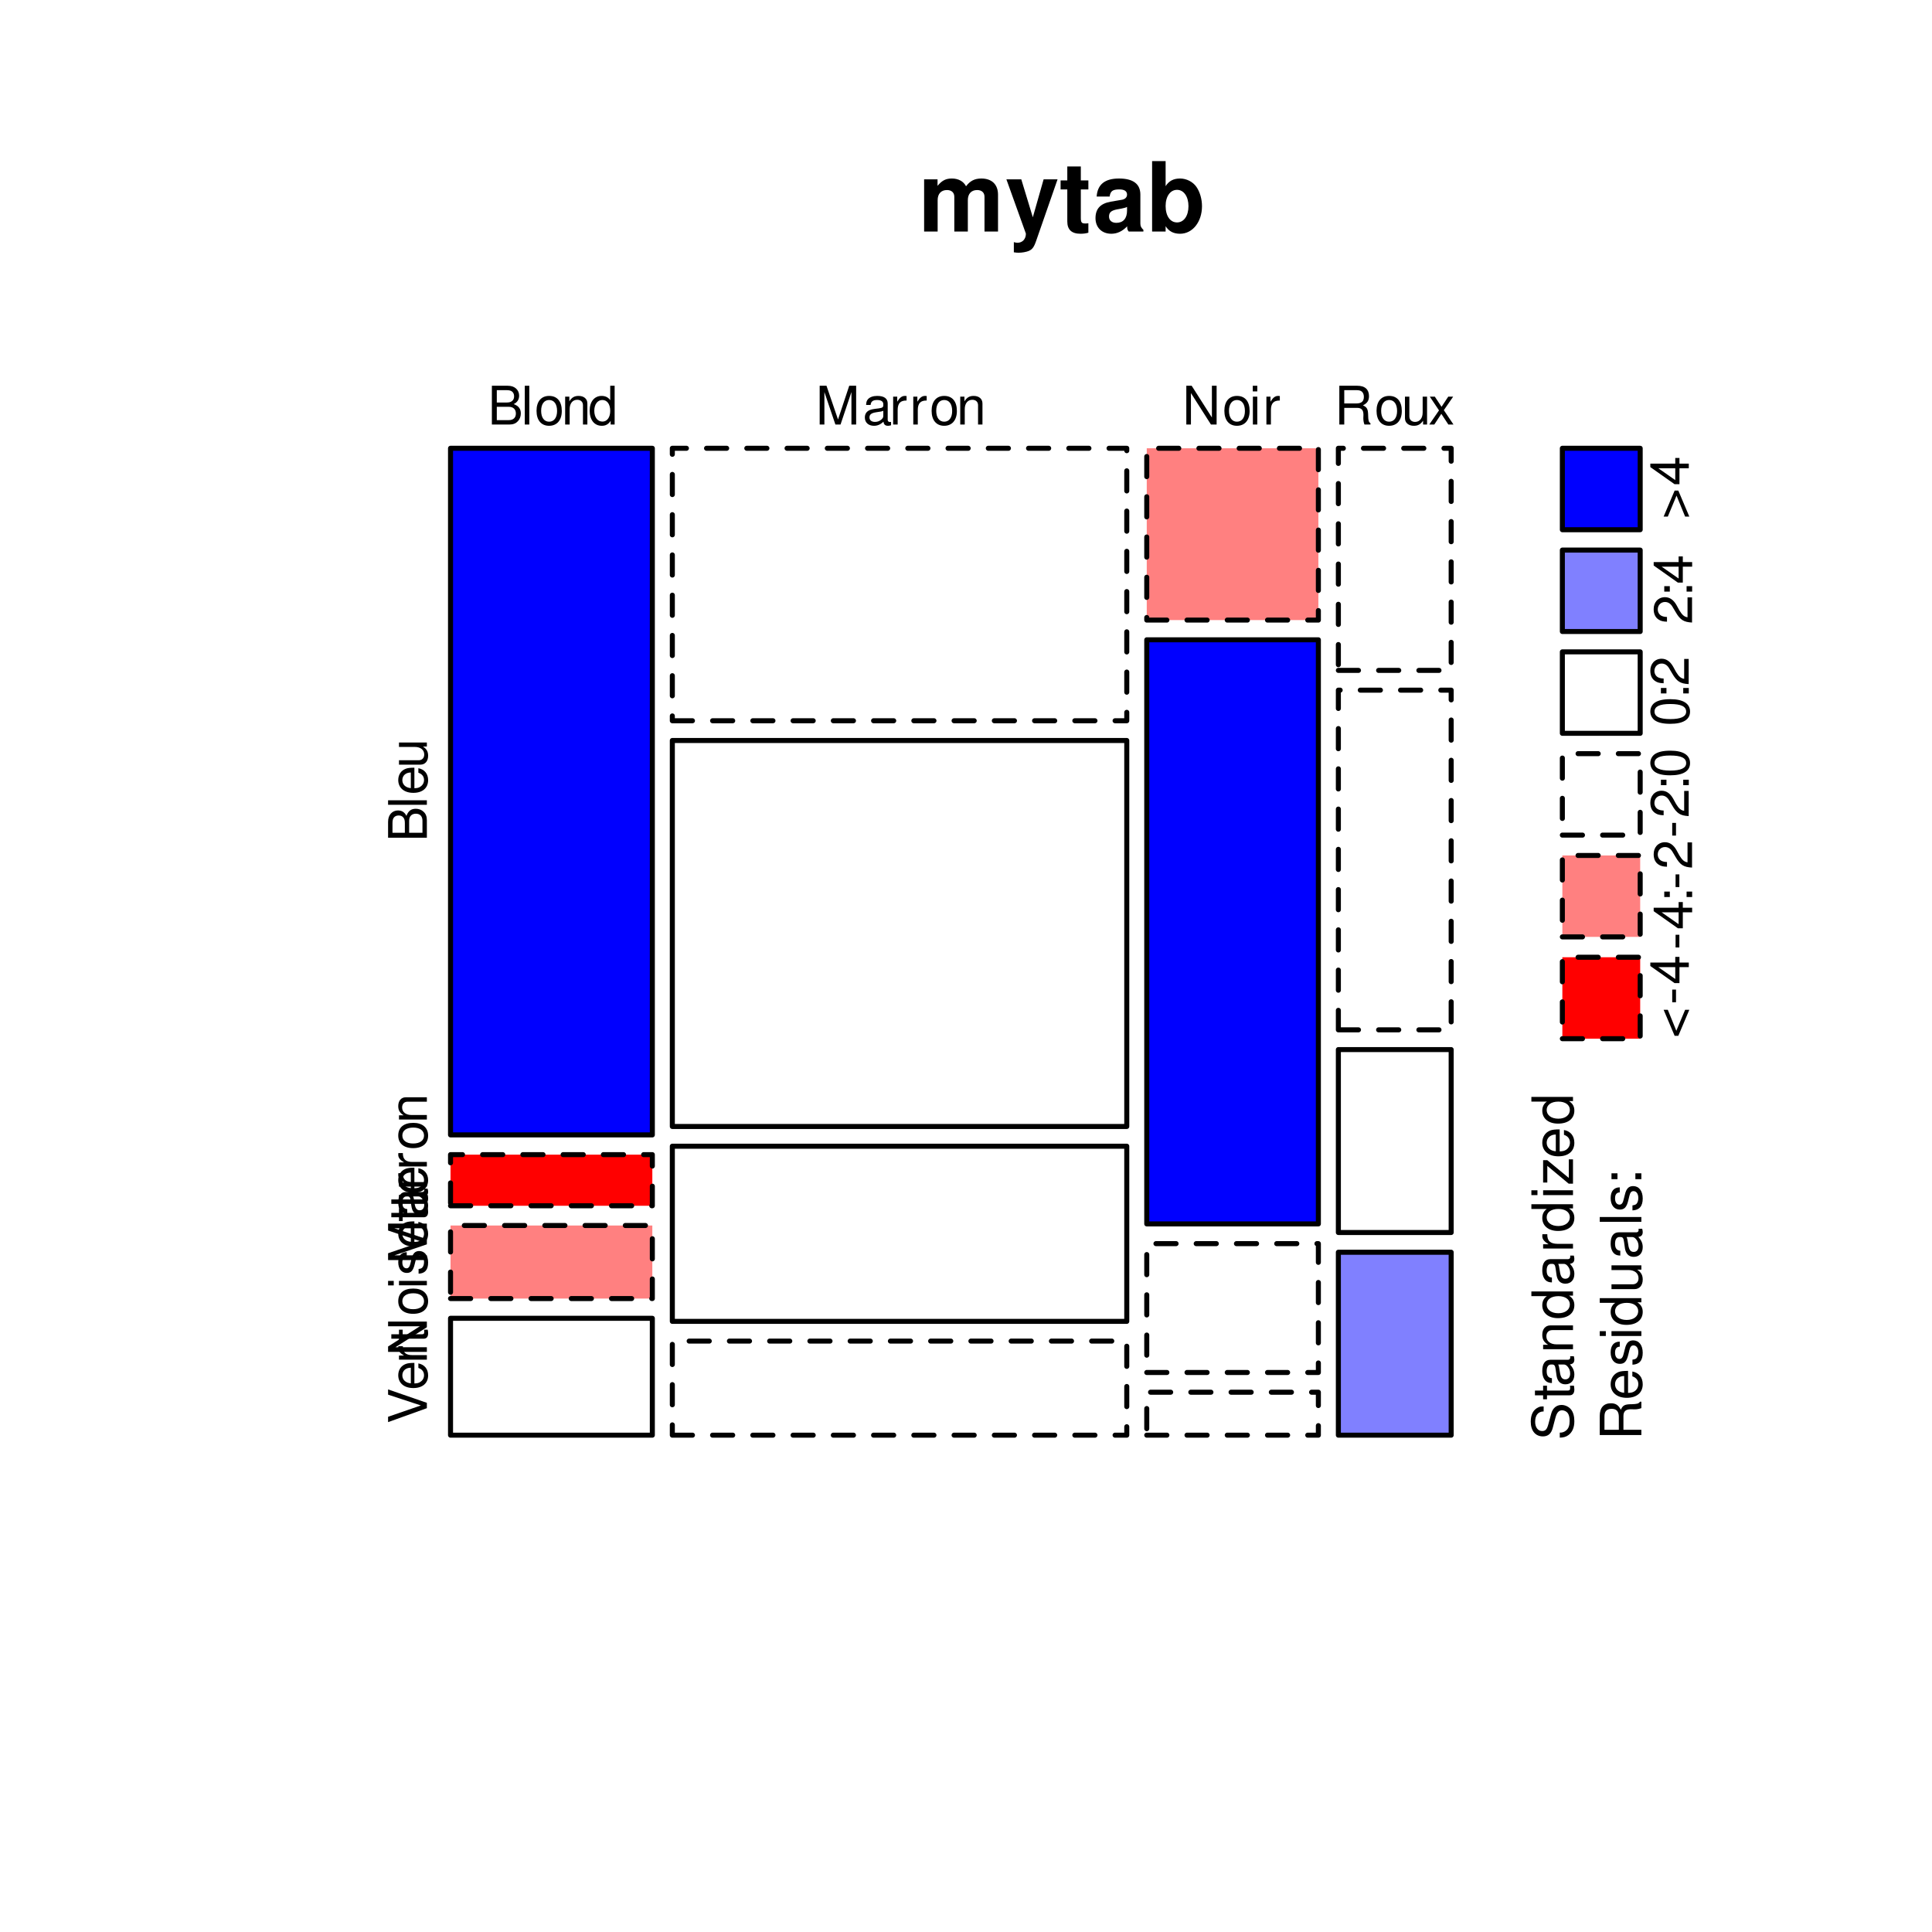 <?xml version="1.0" encoding="UTF-8"?>
<svg xmlns="http://www.w3.org/2000/svg" xmlns:xlink="http://www.w3.org/1999/xlink" width="288pt" height="288pt" viewBox="0 0 288 288" version="1.1">
<defs>
<g>
<symbol overflow="visible" id="glyph0-0">
<path style="stroke:none;" d=""/>
</symbol>
<symbol overflow="visible" id="glyph0-1">
<path style="stroke:none;" d="M -4.375 -5.062 C -4.797 -5.062 -4.922 -5.047 -5.203 -4.906 C -5.922 -4.562 -6.297 -3.844 -6.297 -2.797 C -6.297 -1.438 -5.609 -0.594 -4.484 -0.594 C -3.719 -0.594 -3.25 -1 -3.031 -1.812 L -2.625 -3.344 C -2.422 -4.141 -2.109 -4.484 -1.625 -4.484 C -1.297 -4.484 -0.953 -4.312 -0.766 -4.047 C -0.594 -3.797 -0.5 -3.406 -0.5 -2.906 C -0.5 -2.234 -0.656 -1.781 -1.016 -1.484 C -1.297 -1.25 -1.594 -1.141 -1.969 -1.156 L -1.969 -0.406 C -1.406 -0.422 -1.031 -0.531 -0.688 -0.781 C -0.109 -1.203 0.203 -1.906 0.203 -2.859 C 0.203 -3.594 0.031 -4.203 -0.281 -4.594 C -0.609 -5.016 -1.172 -5.281 -1.703 -5.281 C -2.469 -5.281 -3.031 -4.797 -3.25 -3.969 L -3.672 -2.406 C -3.875 -1.656 -4.109 -1.391 -4.594 -1.391 C -5.219 -1.391 -5.641 -1.938 -5.641 -2.766 C -5.641 -3.75 -5.188 -4.312 -4.375 -4.312 Z M -4.375 -5.062 "/>
</symbol>
<symbol overflow="visible" id="glyph0-2">
<path style="stroke:none;" d="M -4.453 -2.156 L -4.453 -1.422 L -5.672 -1.422 L -5.672 -0.719 L -4.453 -0.719 L -4.453 -0.125 L -3.875 -0.125 L -3.875 -0.719 L -0.516 -0.719 C -0.047 -0.719 0.203 -1.031 0.203 -1.578 C 0.203 -1.766 0.172 -1.922 0.141 -2.156 L -0.453 -2.156 C -0.438 -2.062 -0.422 -1.969 -0.422 -1.812 C -0.422 -1.516 -0.516 -1.422 -0.828 -1.422 L -3.875 -1.422 L -3.875 -2.156 Z M -4.453 -2.156 "/>
</symbol>
<symbol overflow="visible" id="glyph0-3">
<path style="stroke:none;" d="M -0.422 -4.547 C -0.406 -4.469 -0.406 -4.438 -0.406 -4.391 C -0.406 -4.141 -0.531 -4.016 -0.75 -4.016 L -3.359 -4.016 C -4.156 -4.016 -4.578 -3.438 -4.578 -2.344 C -4.578 -1.688 -4.391 -1.172 -4.062 -0.859 C -3.828 -0.656 -3.578 -0.562 -3.141 -0.547 L -3.141 -1.266 C -3.688 -1.328 -3.922 -1.656 -3.922 -2.312 C -3.922 -2.953 -3.688 -3.312 -3.266 -3.312 L -3.078 -3.312 C -2.766 -3.297 -2.656 -3.141 -2.578 -2.562 C -2.453 -1.562 -2.422 -1.406 -2.312 -1.141 C -2.094 -0.625 -1.703 -0.359 -1.125 -0.359 C -0.312 -0.359 0.203 -0.922 0.203 -1.812 C 0.203 -2.375 0 -2.828 -0.453 -3.328 C 0 -3.391 0.203 -3.609 0.203 -4.062 C 0.203 -4.219 0.172 -4.312 0.125 -4.547 Z M -1.406 -3.312 C -1.172 -3.312 -1.016 -3.234 -0.828 -3.031 C -0.562 -2.734 -0.422 -2.391 -0.422 -1.969 C -0.422 -1.422 -0.688 -1.094 -1.141 -1.094 C -1.609 -1.094 -1.844 -1.406 -1.953 -2.172 C -2.062 -2.922 -2.094 -3.062 -2.203 -3.312 Z M -1.406 -3.312 "/>
</symbol>
<symbol overflow="visible" id="glyph0-4">
<path style="stroke:none;" d="M -4.453 -0.594 L 0 -0.594 L 0 -1.312 L -2.453 -1.312 C -3.359 -1.312 -3.969 -1.781 -3.969 -2.516 C -3.969 -3.078 -3.625 -3.438 -3.078 -3.438 L 0 -3.438 L 0 -4.141 L -3.359 -4.141 C -4.109 -4.141 -4.578 -3.594 -4.578 -2.734 C -4.578 -2.062 -4.328 -1.641 -3.703 -1.25 L -4.453 -1.25 Z M -4.453 -0.594 "/>
</symbol>
<symbol overflow="visible" id="glyph0-5">
<path style="stroke:none;" d="M -6.203 -4.203 L -6.203 -3.5 L -3.891 -3.5 C -4.344 -3.203 -4.578 -2.734 -4.578 -2.141 C -4.578 -0.984 -3.656 -0.219 -2.234 -0.219 C -0.734 -0.219 0.203 -0.953 0.203 -2.156 C 0.203 -2.766 -0.031 -3.203 -0.594 -3.578 L 0 -3.578 L 0 -4.203 Z M -3.922 -2.25 C -3.922 -3.016 -3.25 -3.5 -2.172 -3.5 C -1.141 -3.5 -0.469 -3.016 -0.469 -2.266 C -0.469 -1.484 -1.156 -0.953 -2.188 -0.953 C -3.234 -0.953 -3.922 -1.484 -3.922 -2.25 Z M -3.922 -2.25 "/>
</symbol>
<symbol overflow="visible" id="glyph0-6">
<path style="stroke:none;" d="M -4.453 -0.594 L 0 -0.594 L 0 -1.297 L -2.312 -1.297 C -3.391 -1.312 -3.859 -1.75 -3.828 -2.734 L -4.562 -2.734 C -4.578 -2.609 -4.578 -2.547 -4.578 -2.453 C -4.578 -2 -4.312 -1.656 -3.641 -1.234 L -4.453 -1.234 Z M -4.453 -0.594 "/>
</symbol>
<symbol overflow="visible" id="glyph0-7">
<path style="stroke:none;" d="M -4.453 -1.281 L -4.453 -0.562 L 0 -0.562 L 0 -1.281 Z M -6.203 -1.281 L -6.203 -0.562 L -5.297 -0.562 L -5.297 -1.281 Z M -6.203 -1.281 "/>
</symbol>
<symbol overflow="visible" id="glyph0-8">
<path style="stroke:none;" d="M -4.453 -3.766 L -4.453 -0.438 L -3.828 -0.438 L -3.828 -2.922 L -0.641 -0.266 L 0 -0.266 L 0 -3.891 L -0.625 -3.891 L -0.625 -1.125 L -3.828 -3.766 Z M -4.453 -3.766 "/>
</symbol>
<symbol overflow="visible" id="glyph0-9">
<path style="stroke:none;" d="M -1.984 -4.359 C -2.672 -4.359 -3.078 -4.312 -3.406 -4.188 C -4.141 -3.891 -4.578 -3.219 -4.578 -2.375 C -4.578 -1.141 -3.641 -0.344 -2.172 -0.344 C -0.703 -0.344 0.203 -1.109 0.203 -2.359 C 0.203 -3.391 -0.375 -4.094 -1.344 -4.266 L -1.344 -3.547 C -0.766 -3.359 -0.453 -2.953 -0.453 -2.391 C -0.453 -1.938 -0.656 -1.562 -1.031 -1.312 C -1.297 -1.141 -1.547 -1.094 -1.984 -1.078 Z M -2.562 -1.094 C -3.391 -1.156 -3.922 -1.656 -3.922 -2.375 C -3.922 -3.094 -3.359 -3.594 -2.562 -3.594 Z M -2.562 -1.094 "/>
</symbol>
<symbol overflow="visible" id="glyph0-10">
<path style="stroke:none;" d="M -2.672 -1.578 L -2.672 -3.625 C -2.672 -4.328 -2.328 -4.641 -1.562 -4.641 L -1.016 -4.625 C -0.625 -4.625 -0.25 -4.703 0 -4.812 L 0 -5.766 L -0.203 -5.766 C -0.406 -5.469 -0.625 -5.422 -1.438 -5.391 C -2.469 -5.391 -2.766 -5.234 -3.062 -4.562 C -3.406 -5.25 -3.828 -5.531 -4.531 -5.531 C -5.609 -5.531 -6.203 -4.875 -6.203 -3.641 L -6.203 -0.797 L 0 -0.797 L 0 -1.578 Z M -3.359 -1.578 L -5.5 -1.578 L -5.5 -3.5 C -5.5 -3.938 -5.438 -4.188 -5.266 -4.391 C -5.078 -4.594 -4.797 -4.703 -4.438 -4.703 C -3.703 -4.703 -3.359 -4.328 -3.359 -3.5 Z M -3.359 -1.578 "/>
</symbol>
<symbol overflow="visible" id="glyph0-11">
<path style="stroke:none;" d="M -3.219 -3.719 C -4.094 -3.719 -4.578 -3.141 -4.578 -2.109 C -4.578 -1.078 -4.047 -0.406 -3.219 -0.406 C -2.531 -0.406 -2.188 -0.75 -1.938 -1.812 L -1.781 -2.469 C -1.656 -2.969 -1.484 -3.156 -1.172 -3.156 C -0.734 -3.156 -0.453 -2.75 -0.453 -2.125 C -0.453 -1.75 -0.562 -1.422 -0.75 -1.234 C -0.891 -1.125 -1.016 -1.078 -1.328 -1.031 L -1.328 -0.281 C -0.297 -0.328 0.203 -0.906 0.203 -2.062 C 0.203 -3.188 -0.359 -3.906 -1.219 -3.906 C -1.875 -3.906 -2.25 -3.531 -2.453 -2.641 L -2.625 -1.969 C -2.75 -1.391 -2.938 -1.141 -3.25 -1.141 C -3.672 -1.141 -3.922 -1.5 -3.922 -2.078 C -3.922 -2.656 -3.688 -2.953 -3.219 -2.969 Z M -3.219 -3.719 "/>
</symbol>
<symbol overflow="visible" id="glyph0-12">
<path style="stroke:none;" d="M 0 -4.094 L -4.453 -4.094 L -4.453 -3.391 L -1.922 -3.391 C -1.016 -3.391 -0.422 -2.922 -0.422 -2.172 C -0.422 -1.609 -0.766 -1.266 -1.297 -1.266 L -4.453 -1.266 L -4.453 -0.547 L -1.016 -0.547 C -0.281 -0.547 0.203 -1.109 0.203 -1.969 C 0.203 -2.625 -0.031 -3.047 -0.625 -3.453 L 0 -3.453 Z M 0 -4.094 "/>
</symbol>
<symbol overflow="visible" id="glyph0-13">
<path style="stroke:none;" d="M -6.203 -1.297 L -6.203 -0.578 L 0 -0.578 L 0 -1.297 Z M -6.203 -1.297 "/>
</symbol>
<symbol overflow="visible" id="glyph0-14">
<path style="stroke:none;" d="M -0.891 -1.812 L -0.891 -0.938 L 0 -0.938 L 0 -1.812 Z M -4.453 -1.812 L -4.453 -0.938 L -3.562 -0.938 L -3.562 -1.812 Z M -4.453 -1.812 "/>
</symbol>
<symbol overflow="visible" id="glyph1-0">
<path style="stroke:none;" d=""/>
</symbol>
<symbol overflow="visible" id="glyph1-1">
<path style="stroke:none;" d="M -1.562 -0.359 L 0.078 -4.234 L -0.547 -4.234 L -1.859 -1.109 L -3.125 -4.234 L -3.75 -4.234 L -2.109 -0.359 Z M -1.562 -0.359 "/>
</symbol>
<symbol overflow="visible" id="glyph1-2">
<path style="stroke:none;" d="M -2.469 -2.25 L -2.469 -0.359 L -1.906 -0.359 L -1.906 -2.25 Z M -2.469 -2.25 "/>
</symbol>
<symbol overflow="visible" id="glyph1-3">
<path style="stroke:none;" d="M -1.391 -2.594 L 0 -2.594 L 0 -3.281 L -1.391 -3.281 L -1.391 -4.125 L -2.016 -4.125 L -2.016 -3.281 L -5.734 -3.281 L -5.734 -2.766 L -2.125 -0.219 L -1.391 -0.219 Z M -2.016 -2.594 L -2.016 -0.828 L -4.547 -2.594 Z M -2.016 -2.594 "/>
</symbol>
<symbol overflow="visible" id="glyph1-4">
<path style="stroke:none;" d="M -0.828 -1.688 L -0.828 -0.875 L 0 -0.875 L 0 -1.688 Z M -4.156 -1.688 L -4.156 -0.875 L -3.328 -0.875 L -3.328 -1.688 Z M -4.156 -1.688 "/>
</symbol>
<symbol overflow="visible" id="glyph1-5">
<path style="stroke:none;" d="M -0.688 -4.016 L -0.688 -1.047 C -1.172 -1.125 -1.469 -1.375 -1.891 -2.062 L -2.328 -2.859 C -2.766 -3.641 -3.344 -4.047 -4.062 -4.047 C -4.531 -4.047 -4.969 -3.859 -5.281 -3.531 C -5.578 -3.188 -5.734 -2.781 -5.734 -2.25 C -5.734 -1.531 -5.469 -1 -4.984 -0.703 C -4.688 -0.5 -4.328 -0.406 -3.75 -0.391 L -3.75 -1.094 C -4.141 -1.109 -4.359 -1.172 -4.562 -1.266 C -4.906 -1.438 -5.125 -1.812 -5.125 -2.219 C -5.125 -2.859 -4.656 -3.328 -4.047 -3.328 C -3.578 -3.328 -3.188 -3.078 -2.906 -2.578 L -2.469 -1.844 C -1.797 -0.672 -1.266 -0.328 -0.016 -0.266 L -0.016 -4.016 Z M -0.688 -4.016 "/>
</symbol>
<symbol overflow="visible" id="glyph1-6">
<path style="stroke:none;" d="M -5.734 -2.172 C -5.734 -1.656 -5.484 -1.188 -5.109 -0.891 C -4.594 -0.516 -3.828 -0.344 -2.766 -0.344 C -0.844 -0.344 0.188 -0.969 0.188 -2.172 C 0.188 -3.359 -0.844 -4.016 -2.719 -4.016 C -3.828 -4.016 -4.578 -3.844 -5.109 -3.469 C -5.5 -3.172 -5.734 -2.703 -5.734 -2.172 Z M -5.109 -2.172 C -5.109 -2.938 -4.344 -3.297 -2.781 -3.297 C -1.156 -3.297 -0.391 -2.938 -0.391 -2.156 C -0.391 -1.422 -1.188 -1.047 -2.766 -1.047 C -4.344 -1.047 -5.109 -1.422 -5.109 -2.172 Z M -5.109 -2.172 "/>
</symbol>
<symbol overflow="visible" id="glyph1-7">
<path style="stroke:none;" d="M -2.109 -4.266 L -3.75 -0.391 L -3.125 -0.391 L -1.828 -3.516 L -0.547 -0.391 L 0.078 -0.391 L -1.562 -4.266 Z M -2.109 -4.266 "/>
</symbol>
<symbol overflow="visible" id="glyph1-8">
<path style="stroke:none;" d="M 0 -0.625 L 0 -3.234 C 0 -3.781 -0.156 -4.188 -0.484 -4.484 C -0.781 -4.781 -1.203 -4.938 -1.641 -4.938 C -2.344 -4.938 -2.766 -4.625 -3.047 -3.875 C -3.297 -4.406 -3.719 -4.688 -4.312 -4.688 C -4.734 -4.688 -5.109 -4.516 -5.375 -4.219 C -5.641 -3.906 -5.781 -3.531 -5.781 -2.969 L -5.781 -0.625 Z M -3.281 -1.359 L -5.125 -1.359 L -5.125 -2.781 C -5.125 -3.203 -5.062 -3.438 -4.922 -3.625 C -4.766 -3.828 -4.516 -3.938 -4.203 -3.938 C -3.891 -3.938 -3.656 -3.828 -3.5 -3.625 C -3.344 -3.438 -3.281 -3.203 -3.281 -2.781 Z M -0.656 -1.359 L -2.641 -1.359 L -2.641 -3.156 C -2.641 -3.812 -2.266 -4.203 -1.641 -4.203 C -1.016 -4.203 -0.656 -3.812 -0.656 -3.156 Z M -0.656 -1.359 "/>
</symbol>
<symbol overflow="visible" id="glyph1-9">
<path style="stroke:none;" d="M -5.781 -1.203 L -5.781 -0.531 L 0 -0.531 L 0 -1.203 Z M -5.781 -1.203 "/>
</symbol>
<symbol overflow="visible" id="glyph1-10">
<path style="stroke:none;" d="M -1.859 -4.062 C -2.484 -4.062 -2.875 -4.016 -3.172 -3.891 C -3.859 -3.625 -4.266 -3 -4.266 -2.219 C -4.266 -1.062 -3.391 -0.312 -2.016 -0.312 C -0.656 -0.312 0.188 -1.031 0.188 -2.203 C 0.188 -3.156 -0.359 -3.812 -1.266 -3.984 L -1.266 -3.312 C -0.719 -3.125 -0.422 -2.75 -0.422 -2.219 C -0.422 -1.812 -0.625 -1.453 -0.969 -1.234 C -1.203 -1.062 -1.438 -1.016 -1.859 -1 Z M -2.391 -1.016 C -3.156 -1.078 -3.656 -1.547 -3.656 -2.203 C -3.656 -2.891 -3.141 -3.344 -2.391 -3.344 Z M -2.391 -1.016 "/>
</symbol>
<symbol overflow="visible" id="glyph1-11">
<path style="stroke:none;" d="M 0 -3.812 L -4.156 -3.812 L -4.156 -3.156 L -1.797 -3.156 C -0.953 -3.156 -0.391 -2.719 -0.391 -2.031 C -0.391 -1.5 -0.719 -1.172 -1.219 -1.172 L -4.156 -1.172 L -4.156 -0.516 L -0.953 -0.516 C -0.266 -0.516 0.188 -1.031 0.188 -1.844 C 0.188 -2.453 -0.031 -2.844 -0.578 -3.219 L 0 -3.219 Z M 0 -3.812 "/>
</symbol>
<symbol overflow="visible" id="glyph1-12">
<path style="stroke:none;" d="M 0 -3.703 L -4.844 -5.328 L 0 -5.328 L 0 -6.031 L -5.781 -6.031 L -5.781 -5 L -0.75 -3.328 L -5.781 -1.609 L -5.781 -0.594 L 0 -0.594 L 0 -1.297 L -4.844 -1.297 L 0 -2.938 Z M 0 -3.703 "/>
</symbol>
<symbol overflow="visible" id="glyph1-13">
<path style="stroke:none;" d="M -0.391 -4.234 C -0.375 -4.172 -0.375 -4.141 -0.375 -4.094 C -0.375 -3.859 -0.484 -3.734 -0.703 -3.734 L -3.141 -3.734 C -3.875 -3.734 -4.266 -3.203 -4.266 -2.172 C -4.266 -1.562 -4.094 -1.078 -3.781 -0.797 C -3.578 -0.609 -3.328 -0.531 -2.922 -0.516 L -2.922 -1.188 C -3.438 -1.234 -3.656 -1.531 -3.656 -2.156 C -3.656 -2.75 -3.438 -3.078 -3.047 -3.078 L -2.875 -3.078 C -2.578 -3.078 -2.484 -2.938 -2.406 -2.391 C -2.297 -1.453 -2.25 -1.312 -2.156 -1.062 C -1.953 -0.578 -1.578 -0.328 -1.047 -0.328 C -0.297 -0.328 0.188 -0.859 0.188 -1.688 C 0.188 -2.219 0 -2.641 -0.422 -3.109 C 0 -3.156 0.188 -3.359 0.188 -3.781 C 0.188 -3.922 0.172 -4.016 0.109 -4.234 Z M -1.312 -3.078 C -1.078 -3.078 -0.953 -3.016 -0.766 -2.812 C -0.516 -2.547 -0.391 -2.219 -0.391 -1.844 C -0.391 -1.328 -0.641 -1.016 -1.062 -1.016 C -1.5 -1.016 -1.719 -1.312 -1.828 -2.016 C -1.922 -2.719 -1.953 -2.859 -2.047 -3.078 Z M -1.312 -3.078 "/>
</symbol>
<symbol overflow="visible" id="glyph1-14">
<path style="stroke:none;" d="M -4.156 -0.547 L 0 -0.547 L 0 -1.219 L -2.156 -1.219 C -3.156 -1.219 -3.594 -1.625 -3.578 -2.547 L -4.25 -2.547 C -4.266 -2.438 -4.266 -2.375 -4.266 -2.297 C -4.266 -1.859 -4.016 -1.531 -3.406 -1.156 L -4.156 -1.156 Z M -4.156 -0.547 "/>
</symbol>
<symbol overflow="visible" id="glyph1-15">
<path style="stroke:none;" d="M -4.266 -2.156 C -4.266 -0.984 -3.438 -0.281 -2.047 -0.281 C -0.641 -0.281 0.188 -0.984 0.188 -2.156 C 0.188 -3.328 -0.656 -4.047 -2.016 -4.047 C -3.453 -4.047 -4.266 -3.359 -4.266 -2.156 Z M -3.656 -2.156 C -3.656 -2.906 -3.047 -3.344 -2.016 -3.344 C -1.031 -3.344 -0.422 -2.891 -0.422 -2.156 C -0.422 -1.422 -1.031 -0.969 -2.047 -0.969 C -3.047 -0.969 -3.656 -1.422 -3.656 -2.156 Z M -3.656 -2.156 "/>
</symbol>
<symbol overflow="visible" id="glyph1-16">
<path style="stroke:none;" d="M -4.156 -0.547 L 0 -0.547 L 0 -1.219 L -2.297 -1.219 C -3.141 -1.219 -3.688 -1.656 -3.688 -2.344 C -3.688 -2.875 -3.375 -3.203 -2.875 -3.203 L 0 -3.203 L 0 -3.859 L -3.141 -3.859 C -3.828 -3.859 -4.266 -3.344 -4.266 -2.547 C -4.266 -1.922 -4.031 -1.531 -3.453 -1.172 L -4.156 -1.172 Z M -4.156 -0.547 "/>
</symbol>
<symbol overflow="visible" id="glyph1-17">
<path style="stroke:none;" d="M -5.781 -5.125 L -5.781 -4.422 L -1.047 -4.422 L -5.781 -1.406 L -5.781 -0.609 L 0 -0.609 L 0 -1.297 L -4.688 -1.297 L 0 -4.281 L 0 -5.125 Z M -5.781 -5.125 "/>
</symbol>
<symbol overflow="visible" id="glyph1-18">
<path style="stroke:none;" d="M -4.156 -1.188 L -4.156 -0.531 L 0 -0.531 L 0 -1.188 Z M -5.781 -1.188 L -5.781 -0.516 L -4.938 -0.516 L -4.938 -1.188 Z M -5.781 -1.188 "/>
</symbol>
<symbol overflow="visible" id="glyph1-19">
<path style="stroke:none;" d="M -3 -3.469 C -3.812 -3.469 -4.266 -2.922 -4.266 -1.969 C -4.266 -1 -3.766 -0.375 -3 -0.375 C -2.359 -0.375 -2.047 -0.703 -1.812 -1.688 L -1.656 -2.312 C -1.547 -2.766 -1.375 -2.953 -1.078 -2.953 C -0.688 -2.953 -0.422 -2.562 -0.422 -1.984 C -0.422 -1.625 -0.531 -1.328 -0.703 -1.156 C -0.828 -1.047 -0.938 -1 -1.234 -0.969 L -1.234 -0.266 C -0.281 -0.297 0.188 -0.844 0.188 -1.922 C 0.188 -2.969 -0.328 -3.641 -1.141 -3.641 C -1.75 -3.641 -2.094 -3.281 -2.297 -2.469 L -2.438 -1.828 C -2.562 -1.297 -2.734 -1.062 -3.031 -1.062 C -3.422 -1.062 -3.656 -1.406 -3.656 -1.938 C -3.656 -2.469 -3.438 -2.75 -3 -2.766 Z M -3 -3.469 "/>
</symbol>
<symbol overflow="visible" id="glyph1-20">
<path style="stroke:none;" d="M -4.156 -2.016 L -4.156 -1.328 L -5.297 -1.328 L -5.297 -0.672 L -4.156 -0.672 L -4.156 -0.109 L -3.609 -0.109 L -3.609 -0.672 L -0.469 -0.672 C -0.047 -0.672 0.188 -0.953 0.188 -1.469 C 0.188 -1.641 0.172 -1.797 0.125 -2.016 L -0.422 -2.016 C -0.406 -1.922 -0.391 -1.828 -0.391 -1.688 C -0.391 -1.406 -0.469 -1.328 -0.766 -1.328 L -3.609 -1.328 L -3.609 -2.016 Z M -4.156 -2.016 "/>
</symbol>
<symbol overflow="visible" id="glyph1-21">
<path style="stroke:none;" d="M 0 -3.109 L -5.781 -5.109 L -5.781 -4.328 L -0.891 -2.719 L -5.781 -1.031 L -5.781 -0.234 L 0 -2.312 Z M 0 -3.109 "/>
</symbol>
<symbol overflow="visible" id="glyph2-0">
<path style="stroke:none;" d=""/>
</symbol>
<symbol overflow="visible" id="glyph2-1">
<path style="stroke:none;" d="M 0.859 -7.781 L 0.859 0 L 2.875 0 L 2.875 -4.672 C 2.875 -5.641 3.406 -6.188 4.266 -6.188 C 4.938 -6.188 5.359 -5.812 5.359 -5.188 L 5.359 0 L 7.375 0 L 7.375 -4.672 C 7.375 -5.625 7.891 -6.188 8.766 -6.188 C 9.438 -6.188 9.859 -5.812 9.859 -5.188 L 9.859 0 L 11.875 0 L 11.875 -5.5 C 11.875 -7.016 10.953 -7.906 9.391 -7.906 C 8.406 -7.906 7.719 -7.562 7.109 -6.75 C 6.734 -7.484 5.969 -7.906 5 -7.906 C 4.109 -7.906 3.531 -7.625 2.859 -6.812 L 2.859 -7.781 Z M 0.859 -7.781 "/>
</symbol>
<symbol overflow="visible" id="glyph2-2">
<path style="stroke:none;" d="M 5.672 -7.781 L 4.062 -2.125 L 2.344 -7.781 L 0.125 -7.781 L 3.031 0.312 C 3.031 1.125 2.516 1.672 1.766 1.672 C 1.609 1.672 1.484 1.641 1.234 1.578 L 1.234 3.094 C 1.547 3.141 1.719 3.156 1.953 3.156 C 2.484 3.156 3.047 3.047 3.422 2.906 C 3.969 2.672 4.219 2.359 4.547 1.422 L 7.75 -7.781 Z M 5.672 -7.781 "/>
</symbol>
<symbol overflow="visible" id="glyph2-3">
<path style="stroke:none;" d="M 4.344 -7.625 L 3.219 -7.625 L 3.219 -9.703 L 1.203 -9.703 L 1.203 -7.625 L 0.203 -7.625 L 0.203 -6.281 L 1.203 -6.281 L 1.203 -1.5 C 1.203 -0.281 1.844 0.328 3.172 0.328 C 3.625 0.328 3.969 0.281 4.344 0.172 L 4.344 -1.234 C 4.141 -1.203 4.031 -1.203 3.875 -1.203 C 3.344 -1.203 3.219 -1.359 3.219 -2.047 L 3.219 -6.281 L 4.344 -6.281 Z M 4.344 -7.625 "/>
</symbol>
<symbol overflow="visible" id="glyph2-4">
<path style="stroke:none;" d="M 7.547 -0.25 C 7.203 -0.578 7.094 -0.812 7.094 -1.203 L 7.094 -5.516 C 7.094 -7.109 6 -7.906 3.906 -7.906 C 1.797 -7.906 0.703 -7.016 0.578 -5.219 L 2.516 -5.219 C 2.625 -6.016 2.953 -6.281 3.953 -6.281 C 4.719 -6.281 5.109 -6.016 5.109 -5.5 C 5.109 -5.25 4.984 -5.031 4.766 -4.891 C 4.5 -4.75 4.5 -4.75 3.5 -4.594 L 2.688 -4.453 C 1.156 -4.188 0.406 -3.406 0.406 -2 C 0.406 -0.609 1.344 0.328 2.766 0.328 C 3.625 0.328 4.406 -0.031 5.125 -0.781 C 5.125 -0.375 5.172 -0.234 5.359 0 L 7.547 0 Z M 5.109 -3.125 C 5.109 -1.953 4.531 -1.297 3.516 -1.297 C 2.844 -1.297 2.422 -1.656 2.422 -2.234 C 2.422 -2.844 2.734 -3.125 3.578 -3.297 L 4.266 -3.422 C 4.797 -3.531 4.891 -3.562 5.109 -3.672 Z M 5.109 -3.125 "/>
</symbol>
<symbol overflow="visible" id="glyph2-5">
<path style="stroke:none;" d="M 0.844 -10.5 L 0.844 0 L 2.859 0 L 2.859 -0.797 C 3.359 -0.031 4.031 0.328 5.016 0.328 C 6.875 0.328 8.281 -1.438 8.281 -3.781 C 8.281 -4.844 7.969 -5.906 7.453 -6.656 C 6.922 -7.422 5.969 -7.906 5.016 -7.906 C 4.031 -7.906 3.359 -7.547 2.859 -6.766 L 2.859 -10.5 Z M 4.562 -6.219 C 5.562 -6.219 6.266 -5.219 6.266 -3.781 C 6.266 -2.344 5.578 -1.359 4.562 -1.359 C 3.547 -1.359 2.859 -2.312 2.859 -3.812 C 2.859 -5.25 3.562 -6.219 4.562 -6.219 Z M 4.562 -6.219 "/>
</symbol>
<symbol overflow="visible" id="glyph3-0">
<path style="stroke:none;" d=""/>
</symbol>
<symbol overflow="visible" id="glyph3-1">
<path style="stroke:none;" d="M 0.625 0 L 3.234 0 C 3.781 0 4.188 -0.156 4.484 -0.484 C 4.781 -0.781 4.938 -1.203 4.938 -1.641 C 4.938 -2.344 4.625 -2.766 3.875 -3.047 C 4.406 -3.297 4.688 -3.719 4.688 -4.312 C 4.688 -4.734 4.516 -5.109 4.219 -5.375 C 3.906 -5.641 3.531 -5.781 2.969 -5.781 L 0.625 -5.781 Z M 1.359 -3.281 L 1.359 -5.125 L 2.781 -5.125 C 3.203 -5.125 3.438 -5.062 3.625 -4.922 C 3.828 -4.766 3.938 -4.516 3.938 -4.203 C 3.938 -3.891 3.828 -3.656 3.625 -3.5 C 3.438 -3.344 3.203 -3.281 2.781 -3.281 Z M 1.359 -0.656 L 1.359 -2.641 L 3.156 -2.641 C 3.812 -2.641 4.203 -2.266 4.203 -1.641 C 4.203 -1.016 3.812 -0.656 3.156 -0.656 Z M 1.359 -0.656 "/>
</symbol>
<symbol overflow="visible" id="glyph3-2">
<path style="stroke:none;" d="M 1.203 -5.781 L 0.531 -5.781 L 0.531 0 L 1.203 0 Z M 1.203 -5.781 "/>
</symbol>
<symbol overflow="visible" id="glyph3-3">
<path style="stroke:none;" d="M 2.156 -4.266 C 0.984 -4.266 0.281 -3.438 0.281 -2.047 C 0.281 -0.641 0.984 0.188 2.156 0.188 C 3.328 0.188 4.047 -0.656 4.047 -2.016 C 4.047 -3.453 3.359 -4.266 2.156 -4.266 Z M 2.156 -3.656 C 2.906 -3.656 3.344 -3.047 3.344 -2.016 C 3.344 -1.031 2.891 -0.422 2.156 -0.422 C 1.422 -0.422 0.969 -1.031 0.969 -2.047 C 0.969 -3.047 1.422 -3.656 2.156 -3.656 Z M 2.156 -3.656 "/>
</symbol>
<symbol overflow="visible" id="glyph3-4">
<path style="stroke:none;" d="M 0.547 -4.156 L 0.547 0 L 1.219 0 L 1.219 -2.297 C 1.219 -3.141 1.656 -3.688 2.344 -3.688 C 2.875 -3.688 3.203 -3.375 3.203 -2.875 L 3.203 0 L 3.859 0 L 3.859 -3.141 C 3.859 -3.828 3.344 -4.266 2.547 -4.266 C 1.922 -4.266 1.531 -4.031 1.172 -3.453 L 1.172 -4.156 Z M 0.547 -4.156 "/>
</symbol>
<symbol overflow="visible" id="glyph3-5">
<path style="stroke:none;" d="M 3.922 -5.781 L 3.266 -5.781 L 3.266 -3.625 C 2.984 -4.047 2.547 -4.266 1.984 -4.266 C 0.906 -4.266 0.203 -3.406 0.203 -2.078 C 0.203 -0.688 0.891 0.188 2.016 0.188 C 2.578 0.188 2.984 -0.031 3.328 -0.547 L 3.328 0 L 3.922 0 Z M 2.094 -3.656 C 2.812 -3.656 3.266 -3.031 3.266 -2.031 C 3.266 -1.062 2.797 -0.438 2.109 -0.438 C 1.375 -0.438 0.891 -1.078 0.891 -2.047 C 0.891 -3.016 1.375 -3.656 2.094 -3.656 Z M 2.094 -3.656 "/>
</symbol>
<symbol overflow="visible" id="glyph3-6">
<path style="stroke:none;" d="M 3.703 0 L 5.328 -4.844 L 5.328 0 L 6.031 0 L 6.031 -5.781 L 5 -5.781 L 3.328 -0.75 L 1.609 -5.781 L 0.594 -5.781 L 0.594 0 L 1.297 0 L 1.297 -4.844 L 2.938 0 Z M 3.703 0 "/>
</symbol>
<symbol overflow="visible" id="glyph3-7">
<path style="stroke:none;" d="M 4.234 -0.391 C 4.172 -0.375 4.141 -0.375 4.094 -0.375 C 3.859 -0.375 3.734 -0.484 3.734 -0.703 L 3.734 -3.141 C 3.734 -3.875 3.203 -4.266 2.172 -4.266 C 1.562 -4.266 1.078 -4.094 0.797 -3.781 C 0.609 -3.578 0.531 -3.328 0.516 -2.922 L 1.188 -2.922 C 1.234 -3.438 1.531 -3.656 2.156 -3.656 C 2.75 -3.656 3.078 -3.438 3.078 -3.047 L 3.078 -2.875 C 3.078 -2.578 2.938 -2.484 2.391 -2.406 C 1.453 -2.297 1.312 -2.25 1.062 -2.156 C 0.578 -1.953 0.328 -1.578 0.328 -1.047 C 0.328 -0.297 0.859 0.188 1.688 0.188 C 2.219 0.188 2.641 0 3.109 -0.422 C 3.156 0 3.359 0.188 3.781 0.188 C 3.922 0.188 4.016 0.172 4.234 0.109 Z M 3.078 -1.312 C 3.078 -1.078 3.016 -0.953 2.812 -0.766 C 2.547 -0.516 2.219 -0.391 1.844 -0.391 C 1.328 -0.391 1.016 -0.641 1.016 -1.062 C 1.016 -1.5 1.312 -1.719 2.016 -1.828 C 2.719 -1.922 2.859 -1.953 3.078 -2.047 Z M 3.078 -1.312 "/>
</symbol>
<symbol overflow="visible" id="glyph3-8">
<path style="stroke:none;" d="M 0.547 -4.156 L 0.547 0 L 1.219 0 L 1.219 -2.156 C 1.219 -3.156 1.625 -3.594 2.547 -3.578 L 2.547 -4.25 C 2.438 -4.266 2.375 -4.266 2.297 -4.266 C 1.859 -4.266 1.531 -4.016 1.156 -3.406 L 1.156 -4.156 Z M 0.547 -4.156 "/>
</symbol>
<symbol overflow="visible" id="glyph3-9">
<path style="stroke:none;" d="M 5.125 -5.781 L 4.422 -5.781 L 4.422 -1.047 L 1.406 -5.781 L 0.609 -5.781 L 0.609 0 L 1.297 0 L 1.297 -4.688 L 4.281 0 L 5.125 0 Z M 5.125 -5.781 "/>
</symbol>
<symbol overflow="visible" id="glyph3-10">
<path style="stroke:none;" d="M 1.188 -4.156 L 0.531 -4.156 L 0.531 0 L 1.188 0 Z M 1.188 -5.781 L 0.516 -5.781 L 0.516 -4.938 L 1.188 -4.938 Z M 1.188 -5.781 "/>
</symbol>
<symbol overflow="visible" id="glyph3-11">
<path style="stroke:none;" d="M 1.469 -2.484 L 3.375 -2.484 C 4.031 -2.484 4.328 -2.172 4.328 -1.453 L 4.312 -0.938 C 4.312 -0.594 4.375 -0.234 4.484 0 L 5.375 0 L 5.375 -0.188 C 5.109 -0.375 5.047 -0.578 5.031 -1.344 C 5.016 -2.297 4.875 -2.578 4.25 -2.859 C 4.891 -3.172 5.156 -3.562 5.156 -4.234 C 5.156 -5.234 4.547 -5.781 3.406 -5.781 L 0.734 -5.781 L 0.734 0 L 1.469 0 Z M 1.469 -3.141 L 1.469 -5.125 L 3.25 -5.125 C 3.672 -5.125 3.906 -5.062 4.094 -4.906 C 4.281 -4.734 4.391 -4.469 4.391 -4.141 C 4.391 -3.453 4.047 -3.141 3.25 -3.141 Z M 1.469 -3.141 "/>
</symbol>
<symbol overflow="visible" id="glyph3-12">
<path style="stroke:none;" d="M 3.812 0 L 3.812 -4.156 L 3.156 -4.156 L 3.156 -1.797 C 3.156 -0.953 2.719 -0.391 2.031 -0.391 C 1.5 -0.391 1.172 -0.719 1.172 -1.219 L 1.172 -4.156 L 0.516 -4.156 L 0.516 -0.953 C 0.516 -0.266 1.031 0.188 1.844 0.188 C 2.453 0.188 2.844 -0.031 3.219 -0.578 L 3.219 0 Z M 3.812 0 "/>
</symbol>
<symbol overflow="visible" id="glyph3-13">
<path style="stroke:none;" d="M 2.312 -2.141 L 3.703 -4.156 L 2.969 -4.156 L 1.969 -2.641 L 0.969 -4.156 L 0.219 -4.156 L 1.594 -2.109 L 0.141 0 L 0.891 0 L 1.938 -1.594 L 2.984 0 L 3.75 0 Z M 2.312 -2.141 "/>
</symbol>
</g>
<clipPath id="clip1">
  <path d="M 228 163 L 235 163 L 235 214.559 L 228 214.559 Z M 228 163 "/>
</clipPath>
<clipPath id="clip2">
  <path d="M 66 196 L 98 196 L 98 214.559 L 66 214.559 Z M 66 196 "/>
</clipPath>
<clipPath id="clip3">
  <path d="M 99 199 L 169 199 L 169 214.559 L 99 214.559 Z M 99 199 "/>
</clipPath>
<clipPath id="clip4">
  <path d="M 170 207 L 197 207 L 197 214.559 L 170 214.559 Z M 170 207 "/>
</clipPath>
<clipPath id="clip5">
  <path d="M 199 186 L 217 186 L 217 214.559 L 199 214.559 Z M 199 186 "/>
</clipPath>
</defs>
<g id="surface2050">
<rect x="0" y="0" width="288" height="288" style="fill:rgb(100%,100%,100%);fill-opacity:1;stroke:none;"/>
<g clip-path="url(#clip1)" clip-rule="nonzero">
<g style="fill:rgb(0%,0%,0%);fill-opacity:1;">
  <use xlink:href="#glyph0-1" x="234.483" y="214.715"/>
  <use xlink:href="#glyph0-2" x="234.483" y="208.715"/>
  <use xlink:href="#glyph0-3" x="234.483" y="206.715"/>
  <use xlink:href="#glyph0-4" x="234.483" y="201.715"/>
  <use xlink:href="#glyph0-5" x="234.483" y="196.715"/>
  <use xlink:href="#glyph0-3" x="234.483" y="191.715"/>
  <use xlink:href="#glyph0-6" x="234.483" y="186.715"/>
  <use xlink:href="#glyph0-5" x="234.483" y="183.715"/>
  <use xlink:href="#glyph0-7" x="234.483" y="178.715"/>
  <use xlink:href="#glyph0-8" x="234.483" y="176.715"/>
  <use xlink:href="#glyph0-9" x="234.483" y="172.715"/>
  <use xlink:href="#glyph0-5" x="234.483" y="167.715"/>
</g>
</g>
<g style="fill:rgb(0%,0%,0%);fill-opacity:1;">
  <use xlink:href="#glyph0-10" x="244.675" y="214.715"/>
  <use xlink:href="#glyph0-9" x="244.675" y="208.715"/>
  <use xlink:href="#glyph0-11" x="244.675" y="203.715"/>
  <use xlink:href="#glyph0-7" x="244.675" y="199.715"/>
  <use xlink:href="#glyph0-5" x="244.675" y="197.715"/>
  <use xlink:href="#glyph0-12" x="244.675" y="192.715"/>
  <use xlink:href="#glyph0-3" x="244.675" y="187.715"/>
  <use xlink:href="#glyph0-13" x="244.675" y="182.715"/>
  <use xlink:href="#glyph0-11" x="244.675" y="180.715"/>
  <use xlink:href="#glyph0-14" x="244.675" y="176.715"/>
</g>
<path style="fill-rule:nonzero;fill:rgb(100%,0%,0%);fill-opacity:1;stroke-width:0.75;stroke-linecap:round;stroke-linejoin:round;stroke:rgb(0%,0%,0%);stroke-opacity:1;stroke-dasharray:3,3;stroke-miterlimit:10;" d="M 232.898 154.836 L 244.5 154.836 L 244.5 142.695 L 232.898 142.695 Z M 232.898 154.836 "/>
<path style="fill-rule:nonzero;fill:rgb(100%,50.196%,50.196%);fill-opacity:1;stroke-width:0.75;stroke-linecap:round;stroke-linejoin:round;stroke:rgb(0%,0%,0%);stroke-opacity:1;stroke-dasharray:3,3;stroke-miterlimit:10;" d="M 232.898 139.66 L 244.5 139.66 L 244.5 127.523 L 232.898 127.523 Z M 232.898 139.66 "/>
<path style="fill-rule:nonzero;fill:rgb(100%,100%,100%);fill-opacity:1;stroke-width:0.75;stroke-linecap:round;stroke-linejoin:round;stroke:rgb(0%,0%,0%);stroke-opacity:1;stroke-dasharray:3,3;stroke-miterlimit:10;" d="M 232.898 124.488 L 244.5 124.488 L 244.5 112.348 L 232.898 112.348 Z M 232.898 124.488 "/>
<path style="fill-rule:nonzero;fill:rgb(100%,100%,100%);fill-opacity:1;stroke-width:0.75;stroke-linecap:round;stroke-linejoin:round;stroke:rgb(0%,0%,0%);stroke-opacity:1;stroke-miterlimit:10;" d="M 232.898 109.312 L 244.5 109.312 L 244.5 97.172 L 232.898 97.172 Z M 232.898 109.312 "/>
<path style="fill-rule:nonzero;fill:rgb(50.196%,50.196%,100%);fill-opacity:1;stroke-width:0.75;stroke-linecap:round;stroke-linejoin:round;stroke:rgb(0%,0%,0%);stroke-opacity:1;stroke-miterlimit:10;" d="M 232.898 94.137 L 244.5 94.137 L 244.5 82 L 232.898 82 Z M 232.898 94.137 "/>
<path style="fill-rule:nonzero;fill:rgb(0%,0%,100%);fill-opacity:1;stroke-width:0.75;stroke-linecap:round;stroke-linejoin:round;stroke:rgb(0%,0%,0%);stroke-opacity:1;stroke-miterlimit:10;" d="M 232.898 78.965 L 244.5 78.965 L 244.5 66.824 L 232.898 66.824 Z M 232.898 78.965 "/>
<g style="fill:rgb(0%,0%,0%);fill-opacity:1;">
  <use xlink:href="#glyph1-1" x="251.745" y="154.766"/>
  <use xlink:href="#glyph1-2" x="251.745" y="149.766"/>
  <use xlink:href="#glyph1-3" x="251.745" y="146.766"/>
</g>
<g style="fill:rgb(0%,0%,0%);fill-opacity:1;">
  <use xlink:href="#glyph1-2" x="252.245" y="141.594"/>
  <use xlink:href="#glyph1-3" x="252.245" y="138.594"/>
  <use xlink:href="#glyph1-4" x="252.245" y="134.594"/>
  <use xlink:href="#glyph1-2" x="252.245" y="132.594"/>
  <use xlink:href="#glyph1-5" x="252.245" y="129.594"/>
</g>
<g style="fill:rgb(0%,0%,0%);fill-opacity:1;">
  <use xlink:href="#glyph1-2" x="251.745" y="124.918"/>
  <use xlink:href="#glyph1-5" x="251.745" y="121.918"/>
  <use xlink:href="#glyph1-4" x="251.745" y="117.918"/>
  <use xlink:href="#glyph1-6" x="251.745" y="115.918"/>
</g>
<g style="fill:rgb(0%,0%,0%);fill-opacity:1;">
  <use xlink:href="#glyph1-6" x="251.745" y="108.242"/>
  <use xlink:href="#glyph1-4" x="251.745" y="104.242"/>
  <use xlink:href="#glyph1-5" x="251.745" y="102.242"/>
</g>
<g style="fill:rgb(0%,0%,0%);fill-opacity:1;">
  <use xlink:href="#glyph1-5" x="252.245" y="93.066"/>
  <use xlink:href="#glyph1-4" x="252.245" y="89.066"/>
  <use xlink:href="#glyph1-3" x="252.245" y="87.066"/>
</g>
<g style="fill:rgb(0%,0%,0%);fill-opacity:1;">
  <use xlink:href="#glyph1-7" x="251.745" y="77.395"/>
  <use xlink:href="#glyph1-3" x="251.745" y="72.395"/>
</g>
<g style="fill:rgb(0%,0%,0%);fill-opacity:1;">
  <use xlink:href="#glyph2-1" x="136.898" y="34.517"/>
  <use xlink:href="#glyph2-2" x="149.898" y="34.517"/>
  <use xlink:href="#glyph2-3" x="157.898" y="34.517"/>
  <use xlink:href="#glyph2-4" x="162.898" y="34.517"/>
  <use xlink:href="#glyph2-5" x="170.898" y="34.517"/>
</g>
<g style="fill:rgb(0%,0%,0%);fill-opacity:1;">
  <use xlink:href="#glyph3-1" x="72.699" y="63.284"/>
  <use xlink:href="#glyph3-2" x="77.699" y="63.284"/>
  <use xlink:href="#glyph3-3" x="79.699" y="63.284"/>
  <use xlink:href="#glyph3-4" x="83.699" y="63.284"/>
  <use xlink:href="#glyph3-5" x="87.699" y="63.284"/>
</g>
<g style="fill:rgb(0%,0%,0%);fill-opacity:1;">
  <use xlink:href="#glyph3-6" x="121.594" y="63.284"/>
  <use xlink:href="#glyph3-7" x="128.594" y="63.284"/>
  <use xlink:href="#glyph3-8" x="132.594" y="63.284"/>
  <use xlink:href="#glyph3-8" x="135.594" y="63.284"/>
  <use xlink:href="#glyph3-3" x="138.594" y="63.284"/>
  <use xlink:href="#glyph3-4" x="142.594" y="63.284"/>
</g>
<g style="fill:rgb(0%,0%,0%);fill-opacity:1;">
  <use xlink:href="#glyph3-9" x="176.234" y="63.284"/>
  <use xlink:href="#glyph3-3" x="182.234" y="63.284"/>
  <use xlink:href="#glyph3-10" x="186.234" y="63.284"/>
  <use xlink:href="#glyph3-8" x="188.234" y="63.284"/>
</g>
<g style="fill:rgb(0%,0%,0%);fill-opacity:1;">
  <use xlink:href="#glyph3-11" x="198.918" y="63.284"/>
  <use xlink:href="#glyph3-3" x="204.918" y="63.284"/>
  <use xlink:href="#glyph3-12" x="208.918" y="63.284"/>
  <use xlink:href="#glyph3-13" x="212.918" y="63.284"/>
</g>
<g style="fill:rgb(0%,0%,0%);fill-opacity:1;">
  <use xlink:href="#glyph1-8" x="63.632" y="125.5"/>
  <use xlink:href="#glyph1-9" x="63.632" y="120.5"/>
  <use xlink:href="#glyph1-10" x="63.632" y="118.5"/>
  <use xlink:href="#glyph1-11" x="63.632" y="114.5"/>
</g>
<g style="fill:rgb(0%,0%,0%);fill-opacity:1;">
  <use xlink:href="#glyph1-12" x="63.632" y="188.43"/>
  <use xlink:href="#glyph1-13" x="63.632" y="181.43"/>
  <use xlink:href="#glyph1-14" x="63.632" y="177.43"/>
  <use xlink:href="#glyph1-14" x="63.632" y="174.43"/>
  <use xlink:href="#glyph1-15" x="63.632" y="171.43"/>
  <use xlink:href="#glyph1-16" x="63.632" y="167.43"/>
</g>
<g style="fill:rgb(0%,0%,0%);fill-opacity:1;">
  <use xlink:href="#glyph1-17" x="63.632" y="202.129"/>
  <use xlink:href="#glyph1-15" x="63.632" y="196.129"/>
  <use xlink:href="#glyph1-18" x="63.632" y="192.129"/>
  <use xlink:href="#glyph1-19" x="63.632" y="190.129"/>
  <use xlink:href="#glyph1-10" x="63.632" y="186.129"/>
  <use xlink:href="#glyph1-20" x="63.632" y="182.129"/>
  <use xlink:href="#glyph1-20" x="63.632" y="180.129"/>
  <use xlink:href="#glyph1-10" x="63.632" y="178.129"/>
</g>
<g style="fill:rgb(0%,0%,0%);fill-opacity:1;">
  <use xlink:href="#glyph1-21" x="63.632" y="212.227"/>
  <use xlink:href="#glyph1-10" x="63.632" y="207.227"/>
  <use xlink:href="#glyph1-14" x="63.632" y="203.227"/>
  <use xlink:href="#glyph1-20" x="63.632" y="200.227"/>
</g>
<path style="fill-rule:nonzero;fill:rgb(0%,0%,100%);fill-opacity:1;stroke-width:0.75;stroke-linecap:round;stroke-linejoin:round;stroke:rgb(0%,0%,0%);stroke-opacity:1;stroke-miterlimit:10;" d="M 67.16 169.176 L 97.242 169.176 L 97.242 66.824 L 67.16 66.824 Z M 67.16 169.176 "/>
<path style="fill-rule:nonzero;fill:rgb(100%,0%,0%);fill-opacity:1;stroke-width:0.75;stroke-linecap:round;stroke-linejoin:round;stroke:rgb(0%,0%,0%);stroke-opacity:1;stroke-dasharray:3,3;stroke-miterlimit:10;" d="M 67.16 179.742 L 97.242 179.742 L 97.242 172.121 L 67.16 172.121 Z M 67.16 179.742 "/>
<path style="fill-rule:nonzero;fill:rgb(100%,50.196%,50.196%);fill-opacity:1;stroke-width:0.75;stroke-linecap:round;stroke-linejoin:round;stroke:rgb(0%,0%,0%);stroke-opacity:1;stroke-dasharray:3,3;stroke-miterlimit:10;" d="M 67.16 193.574 L 97.242 193.574 L 97.242 182.684 L 67.16 182.684 Z M 67.16 193.574 "/>
<path style=" stroke:none;fill-rule:nonzero;fill:rgb(100%,100%,100%);fill-opacity:1;" d="M 67.16 213.938 L 97.242 213.938 L 97.242 196.516 L 67.16 196.516 Z M 67.16 213.938 "/>
<g clip-path="url(#clip2)" clip-rule="nonzero">
<path style="fill:none;stroke-width:0.75;stroke-linecap:round;stroke-linejoin:round;stroke:rgb(0%,0%,0%);stroke-opacity:1;stroke-miterlimit:10;" d="M 67.16 213.938 L 97.242 213.938 L 97.242 196.516 L 67.16 196.516 Z M 67.16 213.938 "/>
</g>
<path style="fill-rule:nonzero;fill:rgb(100%,100%,100%);fill-opacity:1;stroke-width:0.75;stroke-linecap:round;stroke-linejoin:round;stroke:rgb(0%,0%,0%);stroke-opacity:1;stroke-dasharray:3,3;stroke-miterlimit:10;" d="M 100.223 107.441 L 167.965 107.441 L 167.965 66.824 L 100.223 66.824 Z M 100.223 107.441 "/>
<path style="fill-rule:nonzero;fill:rgb(100%,100%,100%);fill-opacity:1;stroke-width:0.75;stroke-linecap:round;stroke-linejoin:round;stroke:rgb(0%,0%,0%);stroke-opacity:1;stroke-miterlimit:10;" d="M 100.223 167.922 L 167.965 167.922 L 167.965 110.383 L 100.223 110.383 Z M 100.223 167.922 "/>
<path style="fill-rule:nonzero;fill:rgb(100%,100%,100%);fill-opacity:1;stroke-width:0.75;stroke-linecap:round;stroke-linejoin:round;stroke:rgb(0%,0%,0%);stroke-opacity:1;stroke-miterlimit:10;" d="M 100.223 196.973 L 167.965 196.973 L 167.965 170.863 L 100.223 170.863 Z M 100.223 196.973 "/>
<path style=" stroke:none;fill-rule:nonzero;fill:rgb(100%,100%,100%);fill-opacity:1;" d="M 100.223 213.938 L 167.965 213.938 L 167.965 199.914 L 100.223 199.914 Z M 100.223 213.938 "/>
<g clip-path="url(#clip3)" clip-rule="nonzero">
<path style="fill:none;stroke-width:0.75;stroke-linecap:round;stroke-linejoin:round;stroke:rgb(0%,0%,0%);stroke-opacity:1;stroke-dasharray:3,3;stroke-miterlimit:10;" d="M 100.223 213.938 L 167.965 213.938 L 167.965 199.914 L 100.223 199.914 Z M 100.223 213.938 "/>
</g>
<path style="fill-rule:nonzero;fill:rgb(100%,50.196%,50.196%);fill-opacity:1;stroke-width:0.75;stroke-linecap:round;stroke-linejoin:round;stroke:rgb(0%,0%,0%);stroke-opacity:1;stroke-dasharray:3,3;stroke-miterlimit:10;" d="M 170.945 92.434 L 196.527 92.434 L 196.527 66.824 L 170.945 66.824 Z M 170.945 92.434 "/>
<path style="fill-rule:nonzero;fill:rgb(0%,0%,100%);fill-opacity:1;stroke-width:0.75;stroke-linecap:round;stroke-linejoin:round;stroke:rgb(0%,0%,0%);stroke-opacity:1;stroke-miterlimit:10;" d="M 170.945 182.445 L 196.527 182.445 L 196.527 95.375 L 170.945 95.375 Z M 170.945 182.445 "/>
<path style="fill-rule:nonzero;fill:rgb(100%,100%,100%);fill-opacity:1;stroke-width:0.75;stroke-linecap:round;stroke-linejoin:round;stroke:rgb(0%,0%,0%);stroke-opacity:1;stroke-dasharray:3,3;stroke-miterlimit:10;" d="M 170.945 204.594 L 196.527 204.594 L 196.527 185.387 L 170.945 185.387 Z M 170.945 204.594 "/>
<path style=" stroke:none;fill-rule:nonzero;fill:rgb(100%,100%,100%);fill-opacity:1;" d="M 170.945 213.938 L 196.527 213.938 L 196.527 207.535 L 170.945 207.535 Z M 170.945 213.938 "/>
<g clip-path="url(#clip4)" clip-rule="nonzero">
<path style="fill:none;stroke-width:0.75;stroke-linecap:round;stroke-linejoin:round;stroke:rgb(0%,0%,0%);stroke-opacity:1;stroke-dasharray:3,3;stroke-miterlimit:10;" d="M 170.945 213.938 L 196.527 213.938 L 196.527 207.535 L 170.945 207.535 Z M 170.945 213.938 "/>
</g>
<path style="fill-rule:nonzero;fill:rgb(100%,100%,100%);fill-opacity:1;stroke-width:0.75;stroke-linecap:round;stroke-linejoin:round;stroke:rgb(0%,0%,0%);stroke-opacity:1;stroke-dasharray:3,3;stroke-miterlimit:10;" d="M 199.508 99.934 L 216.324 99.934 L 216.324 66.824 L 199.508 66.824 Z M 199.508 99.934 "/>
<path style="fill-rule:nonzero;fill:rgb(100%,100%,100%);fill-opacity:1;stroke-width:0.75;stroke-linecap:round;stroke-linejoin:round;stroke:rgb(0%,0%,0%);stroke-opacity:1;stroke-dasharray:3,3;stroke-miterlimit:10;" d="M 199.508 153.516 L 216.324 153.516 L 216.324 102.879 L 199.508 102.879 Z M 199.508 153.516 "/>
<path style="fill-rule:nonzero;fill:rgb(100%,100%,100%);fill-opacity:1;stroke-width:0.75;stroke-linecap:round;stroke-linejoin:round;stroke:rgb(0%,0%,0%);stroke-opacity:1;stroke-miterlimit:10;" d="M 199.508 183.727 L 216.324 183.727 L 216.324 156.461 L 199.508 156.461 Z M 199.508 183.727 "/>
<path style=" stroke:none;fill-rule:nonzero;fill:rgb(50.196%,50.196%,100%);fill-opacity:1;" d="M 199.508 213.938 L 216.324 213.938 L 216.324 186.668 L 199.508 186.668 Z M 199.508 213.938 "/>
<g clip-path="url(#clip5)" clip-rule="nonzero">
<path style="fill:none;stroke-width:0.75;stroke-linecap:round;stroke-linejoin:round;stroke:rgb(0%,0%,0%);stroke-opacity:1;stroke-miterlimit:10;" d="M 199.508 213.938 L 216.324 213.938 L 216.324 186.668 L 199.508 186.668 Z M 199.508 213.938 "/>
</g>
</g>
</svg>
